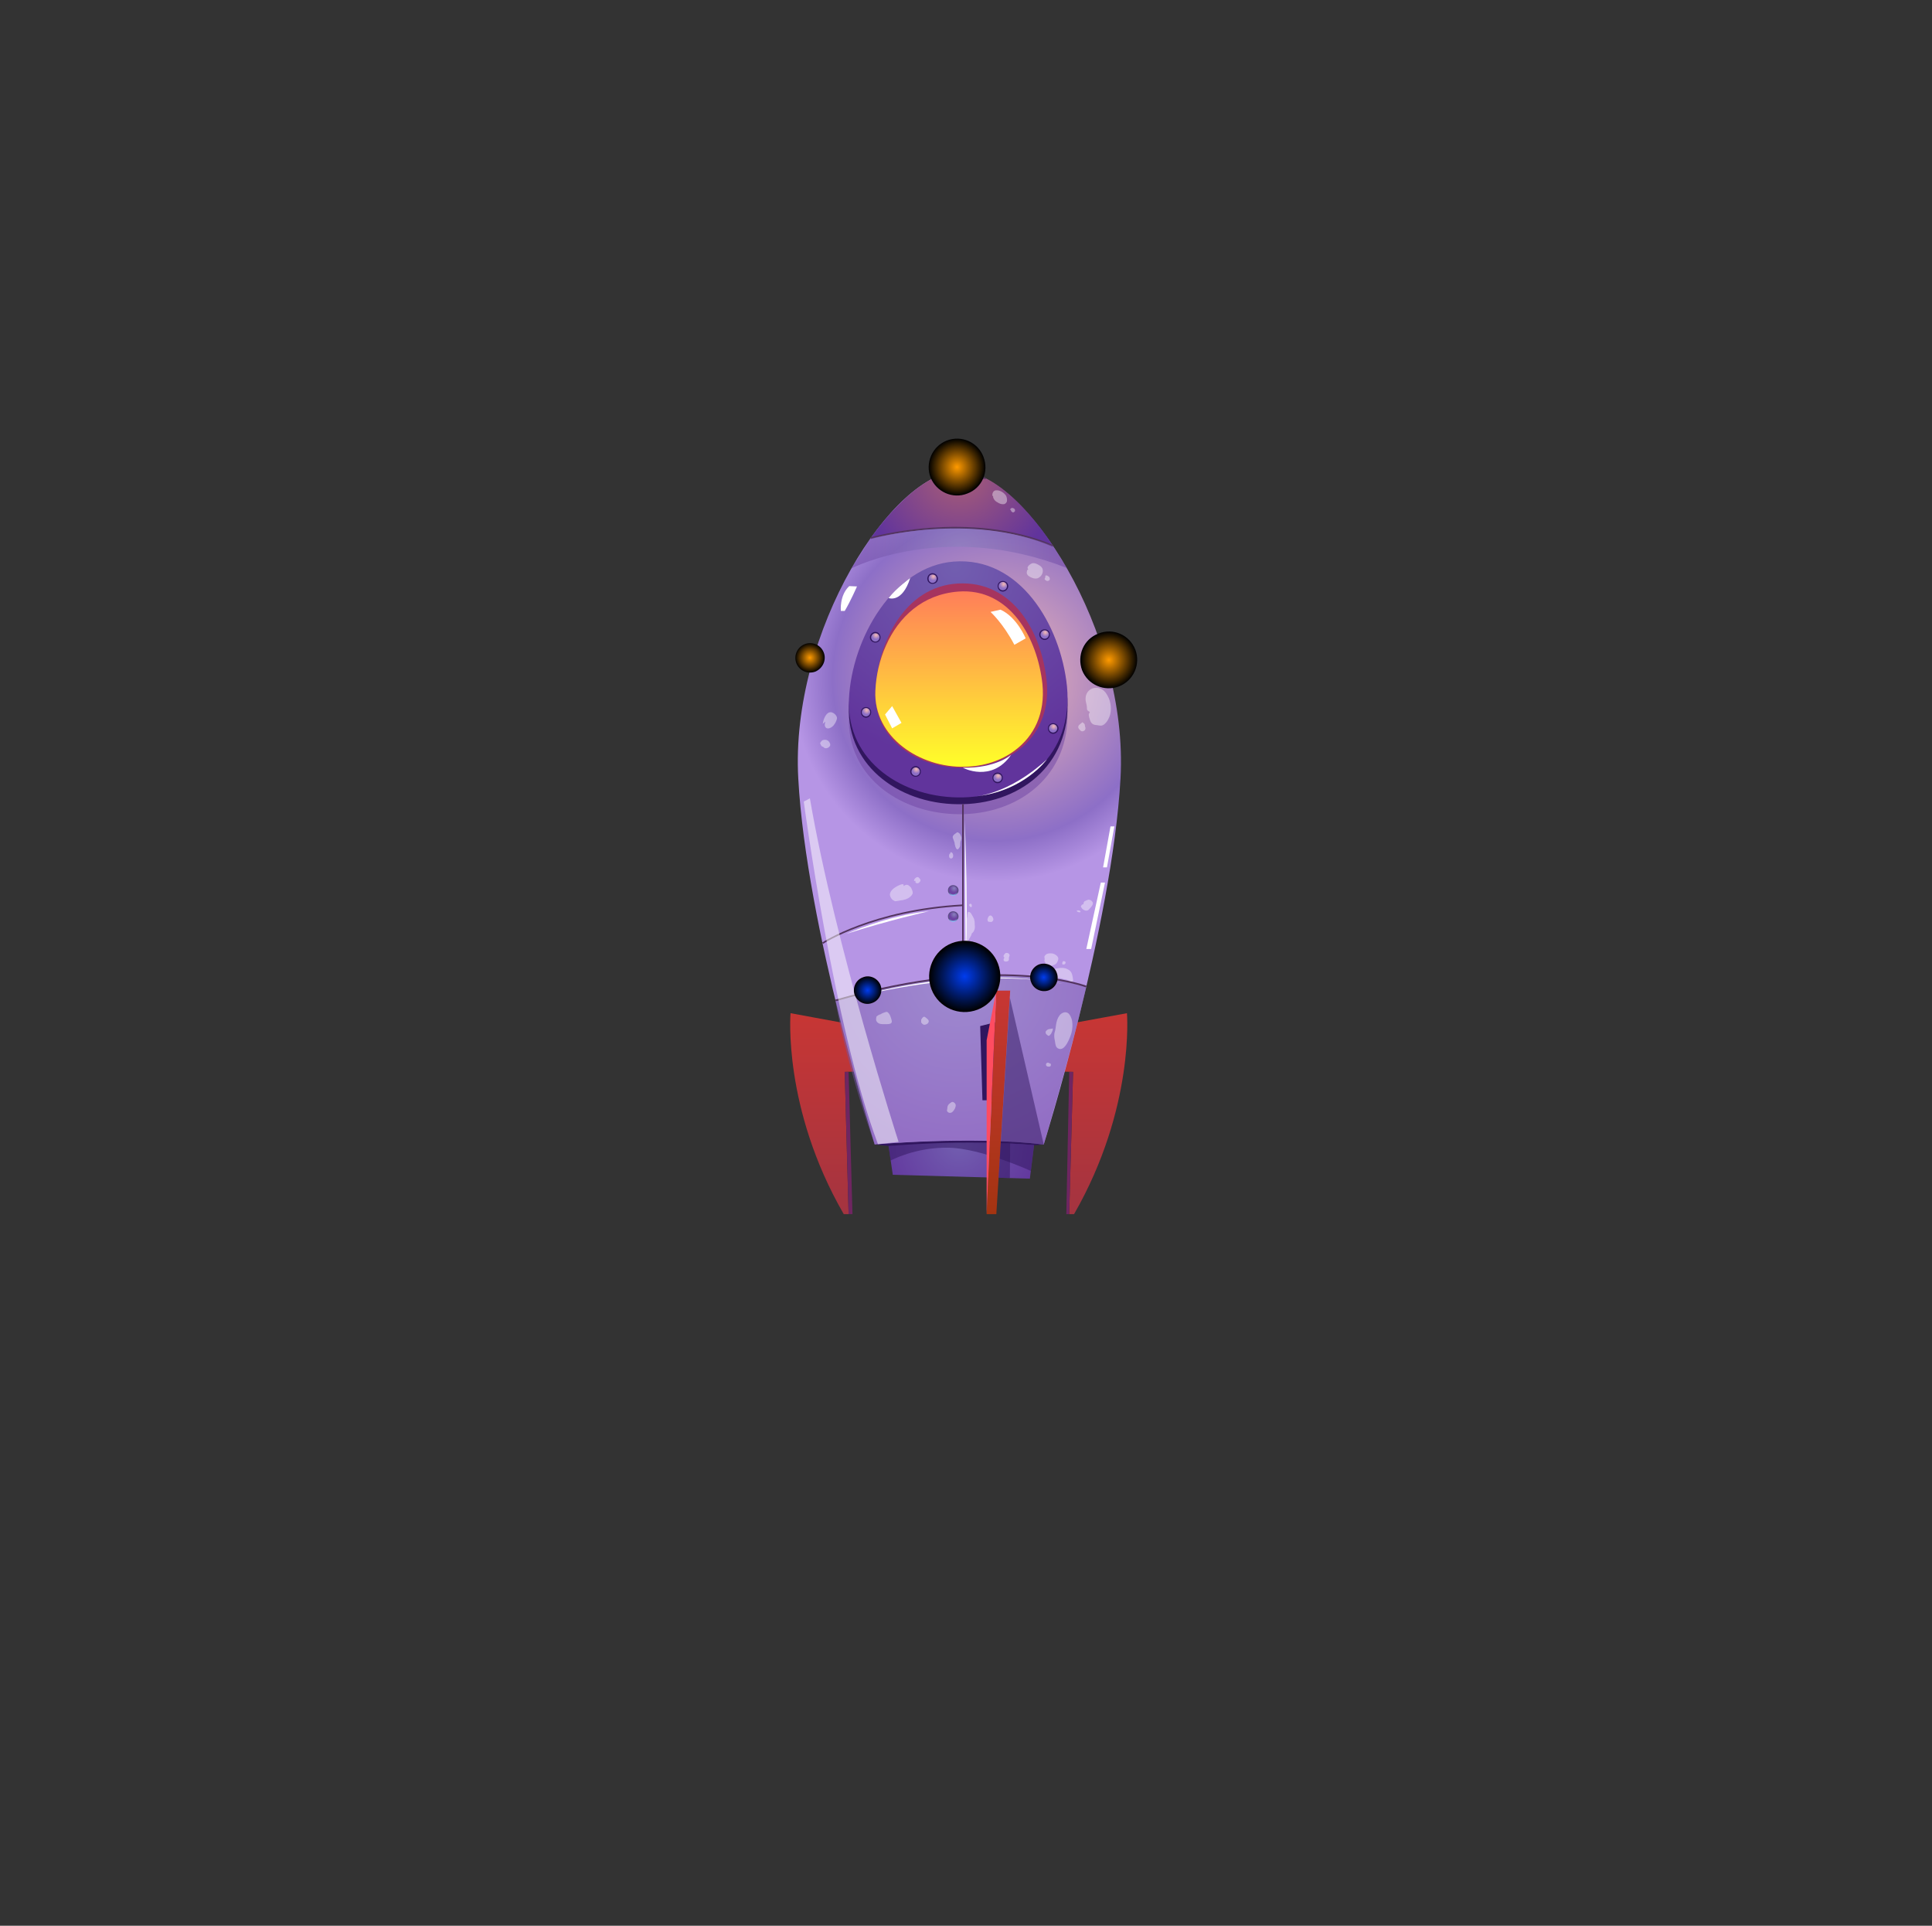 <svg version="1.2" xmlns="http://www.w3.org/2000/svg" viewBox="0 0 599 597" width="599" height="597">
	<rect x="0" y="0" width="599" height="597" fill="#333333" stroke="none"/>
	<title></title>
	<defs>
		<linearGradient id="g1" x1="262.4" y1="376.4" x2="262.4" y2="314.1" gradientUnits="userSpaceOnUse">
			<stop offset="0" stop-color="#a43440"/>
			<stop offset="1" stop-color="#c73634"/>
		</linearGradient>
		<linearGradient id="g2" x1="177.9" y1="376.4" x2="177.9" y2="314.1" gradientUnits="userSpaceOnUse">
			<stop offset="0" stop-color="#a43440"/>
			<stop offset="1" stop-color="#c73634"/>
		</linearGradient>
		<radialGradient id="g3" cx="308.5" cy="210.3" r="63" gradientUnits="userSpaceOnUse">
			<stop offset="0" stop-color="#f4bab3"/>
			<stop offset=".8" stop-color="#8d6fc7"/>
			<stop offset="1" stop-color="#b695e5"/>
		</radialGradient>
		<radialGradient id="g4" cx="297.5" cy="146.5" r="30.7" gradientUnits="userSpaceOnUse">
			<stop offset="0" stop-color="#ab5e75"/>
			<stop offset="1" stop-color="#61349c"/>
		</radialGradient>
		<linearGradient id="g5" x1="293.2" y1="147" x2="293.2" y2="139.2" gradientUnits="userSpaceOnUse">
			<stop offset="0" stop-color="#ffff18"/>
			<stop offset="1" stop-color="#ff7400"/>
		</linearGradient>
		<radialGradient id="g6" cx="296.9" cy="303.2" r="58.6" gradientUnits="userSpaceOnUse">
			<stop offset="0" stop-color="#8881bc"/>
			<stop offset="1" stop-color="#6d43a3"/>
		</radialGradient>
		<radialGradient id="g7" cx="297.1" cy="215.8" r="33.9" gradientUnits="userSpaceOnUse">
			<stop offset="0" stop-color="#8881bc"/>
			<stop offset="1" stop-color="#6d43a3"/>
		</radialGradient>
		<radialGradient id="g8" cx="296.2" cy="175.4" r="59.7" gradientUnits="userSpaceOnUse">
			<stop offset="0" stop-color="#725eb0"/>
			<stop offset="1" stop-color="#61349c"/>
		</radialGradient>
		<linearGradient id="g9" x1="268.7" y1="237.8" x2="268.7" y2="183.3" gradientUnits="userSpaceOnUse">
			<stop offset="0" stop-color="#ffff29"/>
			<stop offset="1" stop-color="#ff7e59"/>
		</linearGradient>
		<radialGradient id="g10" cx="297.5" cy="354.4" r="27.2" gradientUnits="userSpaceOnUse">
			<stop offset="0" stop-color="#725eb0"/>
			<stop offset="1" stop-color="#61349c"/>
		</radialGradient>
		<radialGradient id="g11" cx="297.4" cy="170" r="33.4" gradientUnits="userSpaceOnUse">
			<stop offset="0" stop-color="#8881bc"/>
			<stop offset="1" stop-color="#6d43a3"/>
		</radialGradient>
		<linearGradient id="g12" x1="293.9" y1="285.8" x2="293.9" y2="282.5" gradientUnits="userSpaceOnUse">
			<stop offset="0" stop-color="#8dc7ff"/>
			<stop offset=".3" stop-color="#5c4d86"/>
		</linearGradient>
		<radialGradient id="g13" cx="295.8" cy="283.5" r="1.3" gradientUnits="userSpaceOnUse">
			<stop offset="0" stop-color="#8881bc"/>
			<stop offset="1" stop-color="#6d43a3"/>
		</radialGradient>
		<linearGradient id="g14" x1="293.9" y1="277.7" x2="293.9" y2="274.4" gradientUnits="userSpaceOnUse">
			<stop offset="0" stop-color="#8dc7ff"/>
			<stop offset=".3" stop-color="#5c4d86"/>
		</linearGradient>
		<radialGradient id="g15" cx="295.8" cy="275.4" r="1.3" gradientUnits="userSpaceOnUse">
			<stop offset="0" stop-color="#8881bc"/>
			<stop offset="1" stop-color="#6d43a3"/>
		</radialGradient>
		<radialGradient id="g16" cx="268.7" cy="220.2" r="1.3" gradientUnits="userSpaceOnUse">
			<stop offset="0" stop-color="#f4bab3"/>
			<stop offset="1" stop-color="#8d6fc7"/>
		</radialGradient>
		<radialGradient id="g17" cx="271.6" cy="196.9" r="1.3" gradientUnits="userSpaceOnUse">
			<stop offset="0" stop-color="#f4bab3"/>
			<stop offset="1" stop-color="#8d6fc7"/>
		</radialGradient>
		<radialGradient id="g18" cx="284.1" cy="238.5" r="1.3" gradientUnits="userSpaceOnUse">
			<stop offset="0" stop-color="#f4bab3"/>
			<stop offset="1" stop-color="#8d6fc7"/>
		</radialGradient>
		<radialGradient id="g19" cx="309.5" cy="240.5" r="1.3" gradientUnits="userSpaceOnUse">
			<stop offset="0" stop-color="#f4bab3"/>
			<stop offset="1" stop-color="#8d6fc7"/>
		</radialGradient>
		<radialGradient id="g20" cx="326.7" cy="225.2" r="1.3" gradientUnits="userSpaceOnUse">
			<stop offset="0" stop-color="#f4bab3"/>
			<stop offset="1" stop-color="#8d6fc7"/>
		</radialGradient>
		<radialGradient id="g21" cx="324.1" cy="196.1" r="1.3" gradientUnits="userSpaceOnUse">
			<stop offset="0" stop-color="#f4bab3"/>
			<stop offset="1" stop-color="#8d6fc7"/>
		</radialGradient>
		<radialGradient id="g22" cx="311.2" cy="181.1" r="1.3" gradientUnits="userSpaceOnUse">
			<stop offset="0" stop-color="#f4bab3"/>
			<stop offset="1" stop-color="#8d6fc7"/>
		</radialGradient>
		<radialGradient id="g23" cx="289.4" cy="178.7" r="1.3" gradientUnits="userSpaceOnUse">
			<stop offset="0" stop-color="#f4bab3"/>
			<stop offset="1" stop-color="#8d6fc7"/>
		</radialGradient>
		<linearGradient id="g24" x1="-17.2" y1="376.4" x2="-17.2" y2="307.1" gradientUnits="userSpaceOnUse">
			<stop offset="0" stop-color="#a43411"/>
			<stop offset="1" stop-color="#c73634"/>
		</linearGradient>
		<linearGradient id="g25" x1="342" y1="201.9" x2="346.1" y2="201.9" gradientUnits="userSpaceOnUse">
			<stop offset="0" stop-color="#ffff18"/>
			<stop offset="1" stop-color="#ff7400"/>
		</linearGradient>
		<linearGradient id="g26" x1="249.2" y1="201" x2="253.1" y2="201" gradientUnits="userSpaceOnUse">
			<stop offset="0" stop-color="#ffff18"/>
			<stop offset="1" stop-color="#ff7400"/>
		</linearGradient>
		<linearGradient id="g27" x1="267.2" y1="308.9" x2="267.2" y2="305.1" gradientUnits="userSpaceOnUse">
			<stop offset="0" stop-color="#8dc7ff"/>
			<stop offset=".3" stop-color="#5c4d86"/>
		</linearGradient>
		<linearGradient id="g28" x1="322.2" y1="304.9" x2="322.2" y2="301.1" gradientUnits="userSpaceOnUse">
			<stop offset="0" stop-color="#8dc7ff"/>
			<stop offset=".3" stop-color="#5c4d86"/>
		</linearGradient>
		<linearGradient id="g29" x1="296.6" y1="304.6" x2="296.6" y2="300.8" gradientUnits="userSpaceOnUse">
			<stop offset="0" stop-color="#8dc7ff"/>
			<stop offset=".3" stop-color="#5c4d86"/>
		</linearGradient>
		<radialGradient id="g30" cx="299.1" cy="302.7" r="11" gradientUnits="userSpaceOnUse">
			<stop offset="0" stop-color="#003cee"/>
			<stop offset="1" stop-color="#000000"/>
		</radialGradient>
		<radialGradient id="g31" cx="343.8" cy="204.6" r="8.8" gradientUnits="userSpaceOnUse">
			<stop offset="0" stop-color="#ff9a00"/>
			<stop offset="1" stop-color="#000000"/>
		</radialGradient>
		<radialGradient id="g32" cx="296.7" cy="144.8" r="8.8" gradientUnits="userSpaceOnUse">
			<stop offset="0" stop-color="#ff9a00"/>
			<stop offset="1" stop-color="#000000"/>
		</radialGradient>
		<radialGradient id="g33" cx="251.1" cy="203.9" r="4.6" gradientUnits="userSpaceOnUse">
			<stop offset="0" stop-color="#ff9a00"/>
			<stop offset="1" stop-color="#000000"/>
		</radialGradient>
		<radialGradient id="g34" cx="323.6" cy="303" r="4.3" gradientUnits="userSpaceOnUse">
			<stop offset="0" stop-color="#003cee"/>
			<stop offset="1" stop-color="#000000"/>
		</radialGradient>
		<radialGradient id="g35" cx="269" cy="307" r="4.3" gradientUnits="userSpaceOnUse">
			<stop offset="0" stop-color="#003cee"/>
			<stop offset="1" stop-color="#000000"/>
		</radialGradient>
	</defs>
	<style>
		.s0 { fill: url(#g1) } 
		.s1 { fill: url(#g2) } 
		.s2 { fill: url(#g3) } 
		.s3 { fill: #31165f } 
		.s4 { fill: url(#g4) } 
		.s5 { fill: #53345f } 
		.s6 { fill: url(#g5) } 
		.s7 { opacity: .5;mix-blend-mode: multiply;fill: url(#g6) } 
		.s8 { opacity: .5;mix-blend-mode: multiply;fill: url(#g7) } 
		.s9 { fill: url(#g8) } 
		.s10 { fill: #a6345f } 
		.s11 { fill: url(#g9) } 
		.s12 { fill: url(#g10) } 
		.s13 { opacity: .5;fill: #31165f } 
		.s14 { fill: #ffffff } 
		.s15 { opacity: .5;mix-blend-mode: multiply;fill: url(#g11) } 
		.s16 { fill: url(#g12) } 
		.s17 { fill: url(#g13) } 
		.s18 { fill: url(#g14) } 
		.s19 { fill: url(#g15) } 
		.s20 { fill: url(#g16) } 
		.s21 { fill: url(#g17) } 
		.s22 { fill: url(#g18) } 
		.s23 { fill: url(#g19) } 
		.s24 { fill: url(#g20) } 
		.s25 { fill: url(#g21) } 
		.s26 { fill: url(#g22) } 
		.s27 { fill: url(#g23) } 
		.s28 { fill: #6f2561 } 
		.s29 { fill: url(#g24) } 
		.s30 { fill: #ff4c61 } 
		.s31 { mix-blend-mode: soft-light;fill: #ffffff } 
		.s32 { fill: url(#g25) } 
		.s33 { fill: url(#g26) } 
		.s34 { opacity: .5;mix-blend-mode: soft-light;fill: #ffffff } 
		.s35 { fill: url(#g27) } 
		.s36 { fill: url(#g28) } 
		.s37 { fill: url(#g29) } 
		.s38 { mix-blend-mode: screen;fill: url(#g30) } 
		.s39 { mix-blend-mode: screen;fill: url(#g31) } 
		.s40 { mix-blend-mode: screen;fill: url(#g32) } 
		.s41 { mix-blend-mode: screen;fill: url(#g33) } 
		.s42 { mix-blend-mode: screen;fill: url(#g34) } 
		.s43 { mix-blend-mode: screen;fill: url(#g35) } 
	</style>
	<g id="&lt;Group&gt;">
		<path id="&lt;Path&gt;" class="s0" d="m333.6 317l15.8-2.9c0 0 2.5 29.4-16.4 62.3h-1.5l1.2-44.1-3.2-0.1z"/>
		<path id="&lt;Path&gt;" class="s1" d="m265 332.2l-3.1 0.1 1.2 44.1h-1.5c-19-32.9-16.5-62.3-16.5-62.3l16.3 3z"/>
		<path id="&lt;Path&gt;" class="s2" d="m347.4 241.4c-2.6 45.9-23.8 113.4-23.8 113.4l-26.2 0.2-26.2-0.2c0 0-21.2-67.5-23.7-113.4-2.6-45.9 29.4-95.3 49.9-95.3 20.3 0 52.6 49.4 50 95.3z"/>
		<path id="&lt;Path&gt;" class="s3" d="m271.2 354.8c0 0 29.8-2.7 52.4 0 0 0-29.3 2.9-52.4 0z"/>
		<path id="&lt;Path&gt;" class="s4" d="m297.4 146.1c14.9 0.1 29.1 23.2 29.1 23.2-27.6-11.6-56.6-2.4-56.6-2.4 0 0 14.1-20.9 27.5-20.8z"/>
		<g id="&lt;Group&gt;">
			<path id="&lt;Path&gt;" class="s5" d="m326.4 169.5c-25.7-11.1-56.1-2.5-56.4-2.4l-0.2-0.5c0.3-0.1 31-8.7 56.8 2.4z"/>
		</g>
		<path id="&lt;Path&gt;" class="s5" d="m290.5 147.7l15.4 0.8c0 0-7.8-5.6-15.4-0.8z"/>
		<path id="&lt;Path&gt;" class="s6" d="m297 139.2c2.6 0.2 4.3 7.5 4.3 7.5-4.5-0.5-8.7 0.3-8.7 0.3 0 0 1.7-8.1 4.4-7.8z"/>
		<path id="&lt;Path&gt;" class="s7" d="m259 310.2c0 0 44.3-14.5 77.8-4.3-4.4 19.2-13.2 48.9-13.2 48.9 0 0-20-2.8-52.4 0 0 0-8.2-22.2-12.2-44.6z"/>
		<path id="&lt;Path&gt;" class="s8" d="m330.8 217.9c2.1 21.1-13.4 34-32.1 34.5-18.8 0.5-36.3-11.2-35.5-30.4 0.9-19.3 14-41.3 32.5-42.7 20.5-1.6 33.1 19.6 35.1 38.6z"/>
		<path id="&lt;Path&gt;" class="s3" d="m330.8 214.9c2.1 21-13.4 33.9-32.1 34.4-18.8 0.6-36.3-11.2-35.5-30.4 0.9-19.2 14-41.2 32.5-42.7 20.5-1.6 33.1 19.7 35.1 38.7z"/>
		<path id="&lt;Path&gt;" class="s9" d="m330.8 212.7c2.1 21.1-13.4 34-32.1 34.5-18.8 0.5-36.3-11.2-35.5-30.4 0.9-19.2 14-41.3 32.5-42.7 20.5-1.6 33.1 19.6 35.1 38.6z"/>
		<path id="&lt;Path&gt;" class="s10" d="m324.5 211.1c1.7 16.4-10.5 26.5-25.2 26.9-14.8 0.4-28.6-8.8-27.9-23.8 0.7-15 9-32.3 25.5-33.3 17.3-1 26.1 15.3 27.6 30.2z"/>
		<path id="&lt;Path&gt;" class="s11" d="m314.7 232.6q0 0 0 0c-4.2 3.2-9.7 5-15.5 5.1-14 0.4-28.4-9.2-27.8-23.5 0.2-4.8 1.3-9.7 3.3-14.1 3.9-8.8 11.3-15.8 22.3-16.7 16.2-1.3 24.7 14.6 26.2 28.7 0.9 9.1-2.6 16.1-8.5 20.5z"/>
		<g id="&lt;Group&gt;">
			<path id="&lt;Path&gt;" class="s5" d="m298.3 249.3h0.5v53.4h-0.5z"/>
		</g>
		<g id="&lt;Group&gt;">
			<path id="&lt;Path&gt;" class="s5" d="m259.1 310.4l-0.1-0.5c50.6-14.6 77.6-4.4 77.9-4.3l-0.2 0.5c-0.3-0.1-27.1-10.3-77.6 4.3z"/>
		</g>
		<g id="&lt;Group&gt;">
			<path id="&lt;Path&gt;" class="s5" d="m255.2 292.6l-0.3-0.4c0.1-0.1 15.8-10.3 43.6-11.8v0.5c-27.6 1.5-43.2 11.6-43.3 11.7z"/>
		</g>
		<path id="&lt;Path&gt;" class="s3" d="m304.6 341.1l-0.7-23 6.3-1.6-0.6 24.6z"/>
		<path id="&lt;Path&gt;" class="s12" d="m275.5 355.3c0 0 22.8-2.2 45.1-0.3l-1.3 10.4-42.5-1.2z"/>
		<path id="&lt;Path&gt;" class="s13" d="m275.5 355.3c20.8-2.6 45.1-0.3 45.1-0.3l-1 8c0 0-15.3-7-25.5-7.2-10.3-0.2-18 4-18 4z"/>
		<path id="&lt;Path&gt;" class="s14" d="m310.2 189c5.1 2.3 7.8 8.9 7.8 8.9l-3.5 2c-3.5-6.7-7.4-10.2-7.4-10.2z"/>
		<path id="&lt;Path&gt;" class="s14" d="m276.6 218.9l2.9 5.2-2.9 1.7-2.2-4.3z"/>
		<path id="&lt;Path&gt;" class="s15" d="m269.9 166.9c34.8-7.9 56.6 2.4 56.6 2.4l4.3 6.8c-37.8-14.9-66.8 0.1-66.8 0.1z"/>
		<g id="&lt;Group&gt;">
			<path id="&lt;Path&gt;" class="s16" d="m295.5 285.8c-0.9 0-1.6-0.8-1.6-1.7 0-0.9 0.7-1.6 1.6-1.6 0.9 0 1.7 0.7 1.7 1.6 0 0.9-0.8 1.7-1.7 1.7z"/>
			<path id="&lt;Path&gt;" class="s17" d="m295.5 285.4c-0.7 0-1.3-0.6-1.3-1.3 0-0.7 0.6-1.3 1.3-1.3 0.7 0 1.3 0.6 1.3 1.3 0 0.7-0.6 1.3-1.3 1.3z"/>
		</g>
		<g id="&lt;Group&gt;">
			<path id="&lt;Path&gt;" class="s18" d="m295.5 277.7c-0.9 0-1.6-0.8-1.6-1.7 0-0.9 0.7-1.6 1.6-1.6 0.9 0 1.7 0.7 1.7 1.6 0 0.9-0.8 1.7-1.7 1.7z"/>
			<path id="&lt;Path&gt;" class="s19" d="m295.5 277.3c-0.7 0-1.3-0.6-1.3-1.3 0-0.7 0.6-1.3 1.3-1.3 0.7 0 1.3 0.6 1.3 1.3 0 0.7-0.6 1.3-1.3 1.3z"/>
		</g>
		<g id="&lt;Group&gt;">
			<path id="&lt;Path&gt;" class="s3" d="m268.5 222.5c-0.9 0-1.6-0.8-1.6-1.7 0-0.9 0.7-1.6 1.6-1.6 0.9 0 1.6 0.7 1.6 1.6 0 0.9-0.7 1.7-1.6 1.7z"/>
			<path id="&lt;Path&gt;" class="s20" d="m268.5 222.1c-0.7 0-1.3-0.6-1.3-1.3 0-0.7 0.6-1.3 1.3-1.3 0.7 0 1.3 0.6 1.3 1.3 0 0.7-0.6 1.3-1.3 1.3z"/>
		</g>
		<g id="&lt;Group&gt;">
			<path id="&lt;Path&gt;" class="s3" d="m271.4 199.2c-0.9 0-1.7-0.7-1.7-1.6 0-0.9 0.8-1.7 1.7-1.7 0.9 0 1.6 0.8 1.6 1.7 0 0.9-0.7 1.6-1.6 1.6z"/>
			<path id="&lt;Path&gt;" class="s21" d="m271.4 198.9c-0.7 0-1.3-0.6-1.3-1.3 0-0.7 0.6-1.3 1.3-1.3 0.7 0 1.3 0.6 1.3 1.3 0 0.7-0.6 1.3-1.3 1.3z"/>
		</g>
		<g id="&lt;Group&gt;">
			<path id="&lt;Path&gt;" class="s3" d="m283.9 240.8c-0.9 0-1.7-0.7-1.7-1.6 0-0.9 0.8-1.7 1.7-1.7 0.9 0 1.6 0.8 1.6 1.7 0 0.9-0.7 1.6-1.6 1.6z"/>
			<path id="&lt;Path&gt;" class="s22" d="m283.9 240.5c-0.7 0-1.3-0.6-1.3-1.3 0-0.7 0.6-1.3 1.3-1.3 0.7 0 1.3 0.6 1.3 1.3 0 0.7-0.6 1.3-1.3 1.3z"/>
		</g>
		<g id="&lt;Group&gt;">
			<path id="&lt;Path&gt;" class="s3" d="m309.3 242.8c-0.9 0-1.6-0.7-1.6-1.7 0-0.9 0.7-1.6 1.6-1.6 0.9 0 1.6 0.7 1.6 1.6 0 1-0.7 1.7-1.6 1.7z"/>
			<path id="&lt;Path&gt;" class="s23" d="m309.3 242.4c-0.7 0-1.3-0.5-1.3-1.3 0-0.7 0.6-1.2 1.3-1.2 0.7 0 1.3 0.5 1.3 1.2 0 0.8-0.6 1.3-1.3 1.3z"/>
		</g>
		<g id="&lt;Group&gt;">
			<path id="&lt;Path&gt;" class="s3" d="m326.5 227.5c-0.9 0-1.6-0.8-1.6-1.7 0-0.9 0.7-1.6 1.6-1.6 0.9 0 1.7 0.7 1.7 1.6 0 0.9-0.8 1.7-1.7 1.7z"/>
			<path id="&lt;Path&gt;" class="s24" d="m326.5 227.1c-0.7 0-1.3-0.6-1.3-1.3 0-0.7 0.6-1.3 1.3-1.3 0.7 0 1.3 0.6 1.3 1.3 0 0.7-0.6 1.3-1.3 1.3z"/>
		</g>
		<g id="&lt;Group&gt;">
			<path id="&lt;Path&gt;" class="s3" d="m323.9 198.4c-0.9 0-1.7-0.8-1.7-1.7 0-0.9 0.8-1.6 1.7-1.6 0.9 0 1.6 0.7 1.6 1.6 0 0.9-0.7 1.7-1.6 1.7z"/>
			<path id="&lt;Path&gt;" class="s25" d="m323.9 198c-0.7 0-1.3-0.6-1.3-1.3 0-0.7 0.6-1.3 1.3-1.3 0.7 0 1.3 0.6 1.3 1.3 0 0.7-0.6 1.3-1.3 1.3z"/>
		</g>
		<g id="&lt;Group&gt;">
			<path id="&lt;Path&gt;" class="s3" d="m310.9 183.4c-0.9 0-1.6-0.8-1.6-1.7 0-0.9 0.7-1.6 1.6-1.6 0.9 0 1.7 0.7 1.7 1.6 0 0.9-0.8 1.7-1.7 1.7z"/>
			<path id="&lt;Path&gt;" class="s26" d="m310.9 183c-0.7 0-1.3-0.6-1.3-1.3 0-0.7 0.6-1.3 1.3-1.3 0.8 0 1.3 0.6 1.3 1.3 0 0.7-0.5 1.3-1.3 1.3z"/>
		</g>
		<g id="&lt;Group&gt;">
			<path id="&lt;Path&gt;" class="s3" d="m289.1 181c-0.9 0-1.6-0.7-1.6-1.6 0-0.9 0.7-1.7 1.6-1.7 1 0 1.7 0.8 1.7 1.7 0 0.9-0.7 1.6-1.7 1.6z"/>
			<path id="&lt;Path&gt;" class="s27" d="m289.1 180.7c-0.7 0-1.2-0.6-1.2-1.3 0-0.8 0.5-1.3 1.2-1.3 0.8 0 1.3 0.5 1.3 1.3 0 0.7-0.5 1.3-1.3 1.3z"/>
		</g>
		<path id="&lt;Path&gt;" class="s28" d="m261.9 332.3h1.2l1.2 44.1h-1.2z"/>
		<path id="&lt;Path&gt;" class="s28" d="m331.5 376.4h-0.9l0.9-44.1h1.2z"/>
		<path id="&lt;Path&gt;" class="s29" d="m308.9 307.1h4.3l-4.3 69.3h-3z"/>
		<path id="&lt;Path&gt;" class="s30" d="m305.9 376.4v-53.9l3-15.4z"/>
		<path id="&lt;Path&gt;" class="s13" d="m313.1 309.3l10.5 45.5-10.4-0.6-0.1 11h-3.5z"/>
		<path id="&lt;Path&gt;" class="s14" d="m260.7 189.4c0 0-0.5-4.8 2.6-7.7l2.4 0.1c0 0-1.9 4.4-3.8 7.6z"/>
		<path id="&lt;Path&gt;" class="s31" d="m336.8 294.2l4.5-20.6h1.3l-4.3 20.6z"/>
		<path id="&lt;Path&gt;" class="s32" d="m342 202.1c0 0 7.7-1.6 2.1 7.3z"/>
		<path id="&lt;Path&gt;" class="s33" d="m253.1 201c0 0-7.1 2.1-2.1 7.1z"/>
		<path id="&lt;Path&gt;" class="s34" d="m272.2 354.7c-13.7-36.4-23-106.2-23-106.2l1.9-1c7.8 45.5 27.5 106.5 27.5 106.5z"/>
		<path id="&lt;Path&gt;" class="s31" d="m342 268.9l2.3-12.7h1.2l-2.3 12.7z"/>
		<path id="&lt;Path&gt;" class="s31" d="m262.4 289.5c0 0 13.1-5.8 25.6-7 0 0-12.4 2.8-25.6 7z"/>
		<path id="&lt;Path&gt;" class="s31" d="m299.1 254.3l0.3 46.8c0 0 0.9-17-0.3-46.8z"/>
		<path id="&lt;Path&gt;" class="s31" d="m268.5 308.3c0 0 31.1-9.2 61-3.3 0 0-22.1-5.5-61 3.3z"/>
		<path id="&lt;Path&gt;" class="s14" d="m275.5 185.4c0 0 4.2 1.7 6.7-6.2 0 0-4.2 3-6.7 6.2z"/>
		<path id="&lt;Path&gt;" class="s31" d="m302.4 246.9c0 0 10.2-0.5 22.2-11.5 0 0-7.2 10-22.2 11.5z"/>
		<path id="&lt;Path&gt;" class="s31" d="m298.5 238c0 0 8.9 4.8 15-4 0 0-4.7 4.2-15 4z"/>
		<g id="&lt;Group&gt;" style="opacity: .4;mix-blend-mode: soft-light">
			<path id="&lt;Path&gt;" class="s14" d="m298.1 259.7c0 0.2 0 0.4-0.1 0.6 0 0.2-0.1 0.4-0.2 0.5-0.1 0.4-0.1 0.9-0.1 1.3 0 0.3-0.2 0.6-0.4 0.9-0.2 0.2-0.4 0.5-0.7 0.2-0.3-0.3-0.5-1-0.6-1.5q0-0.5-0.2-0.9c-0.1-0.4-0.3-0.7-0.4-1.1-0.2-0.8 0.9-1.3 1.4-1.7 0.9 0.2 1.2 1.2 1.3 1.7z"/>
			<path id="&lt;Path&gt;" class="s14" d="m294.6 264.7q-0.1-0.3 0.2-0.5c0.8 0 1 1.6 0.3 1.9-0.9 0.3-1-0.9-0.7-1.4z"/>
			<path id="&lt;Path&gt;" class="s14" d="m280.1 274.7c0.4-0.2 0.8-0.5 1.2-0.4 0.4 0.1 0.7 0.4 1 0.7 0.3 0.3 0.4 0.8 0.6 1.2 0 0.3 0.1 0.5 0.1 0.7-0.3 0.9-1.3 1.6-2.2 1.9-0.5 0.1-0.9 0.3-1.4 0.3q-0.5 0.1-1.1 0.2c-0.2 0-0.5 0.1-0.8 0.1-0.2-0.1-0.5-0.3-0.7-0.4-0.5-0.4-0.9-1.1-0.9-1.7 0.1-1.3 1.5-2.2 2.5-2.7 0.8-0.4 2.1-0.9 1.7 0.1z"/>
			<path id="&lt;Path&gt;" class="s14" d="m283.4 273.1c-0.1-0.5 0.6-1.2 1.1-1.2 0.3 0 0.6 0.4 0.8 0.7 0.3 0.4-0.2 1-0.6 1.2-0.2 0-0.5 0.1-0.7-0.1-0.3-0.2-0.2-0.3-0.1-0.6z"/>
			<path id="&lt;Path&gt;" class="s14" d="m299.9 284.1c0-0.3 0-0.6 0.1-0.9 0-0.3 0.1-0.6 0.4-0.5 0.6 0.1 0.9 0.9 1.2 1.4 0.2 0.4 0.5 0.8 0.5 1.3q0.1 0.3 0.1 0.7c0 0.2 0 0.4 0 0.6 0.1 0.5 0.1 1.2-0.2 1.8q-0.1 0.3-0.4 0.6c-0.1 0.1-0.2 0.2-0.3 0.3-0.1 0.1-0.1 0.3-0.1 0.4q-0.4 0.8-0.9 1.6c-0.1 0.2-0.2 0.5-0.3 0.7 0 0.1 0 0.3-0.1 0.3q-0.1-0.5-0.2-1c-0.1-0.6-0.2-1.3-0.2-1.9 0-0.9 0.1-1.8 0.1-2.7q0-0.7 0-1.4c0-0.2 0-0.3 0.1-0.5 0 0.1 0.1-0.4 0.2-0.8z"/>
			<path id="&lt;Path&gt;" class="s14" d="m300.3 280.7c0.2-0.2 0.3-0.6 0.7-0.5 0.3 0 0.3 0.5 0.3 0.8-0.1 0.6-0.9-0.1-0.8-0.5z"/>
			<path id="&lt;Path&gt;" class="s14" d="m306.4 284.3c0.2-0.2 0.3-0.5 0.7-0.5q0.2 0 0.4 0.2c0.3 0.2 0.5 0.8 0.5 1.1-0.2 0.6-0.5 0.8-1.1 0.7-0.4 0-0.7-0.1-0.7-0.5-0.1-0.3 0-0.5 0.1-0.7z"/>
			<path id="&lt;Path&gt;" class="s14" d="m319 302.2c0.8-0.4 1.7-0.8 2.6-1 0.8-0.1 1.6-0.1 2.4-0.1 1.2-0.1 2.2-0.5 3.3-0.8 1-0.2 2-0.4 3-0.1 0.7 0.2 1.5 0.6 1.9 1.4 0.2 0.4 0.3 0.9 0.4 1.4q0 0.3 0.1 0.6c0 0.2 0 0.3 0 0.5 0 0.2-0.1 0.2-0.3 0.2-0.4 0-0.6-0.1-1-0.3-0.5-0.3-1.2-0.4-1.8-0.5-0.5-0.2-1.1-0.3-1.7-0.4q-0.9-0.1-1.8-0.2-0.7-0.1-1.5-0.2c-0.5-0.1-1-0.1-1.5-0.1-0.4 0-0.8 0-1.2 0q-0.4-0.1-0.8-0.1-0.3 0-0.6 0c-0.2-0.1-0.4 0-0.6-0.1-0.1 0-0.6-0.1-0.9-0.2z"/>
			<path id="&lt;Path&gt;" class="s14" d="m323.9 298.1c-0.2-0.3 0-0.5 0-0.8 0-0.2-0.1-0.4-0.1-0.6 0-0.3 0.2-0.5 0.4-0.7 0.5-0.5 1.5-0.5 2.2-0.4 0.7 0.2 1.5 0.7 1.7 1.4 0.1 0.6-0.3 1.3-0.6 1.7-0.7 0.6-1.6 0.8-2.5 0.8-0.3 0-0.9 0-1-0.4 0 0 0-0.1 0-0.2 0-0.2 0.2-0.3 0.3-0.4q-0.3-0.1-0.4-0.4z"/>
			<path id="&lt;Path&gt;" class="s14" d="m329.4 298.6c-0.1-0.2 0-0.3 0.1-0.5q0.2-0.2 0.5-0.1c0.3 0 0.5 0.4 0.3 0.7-0.1 0.2-0.3 0.3-0.5 0.3-0.3 0.1-0.5-0.1-0.5-0.3z"/>
			<path id="&lt;Path&gt;" class="s14" d="m336.5 279.3c0.4-0.2 0.6-0.3 1-0.4 0.4 0 1 0.3 1.2 0.7 0.3 0.4 0.1 0.9-0.2 1.3q-0.2 0.3-0.5 0.6c-0.2 0.2-0.4 0.5-0.7 0.7-0.2 0.1-0.7 0.2-1 0-0.4-0.1-0.9-0.5-1.1-1-0.1-0.1-0.1-0.3 0-0.4 0.2-0.3 0.3-0.4 0.7-0.5 0.1-0.8 0.3-0.9 0.6-1z"/>
			<path id="&lt;Path&gt;" class="s14" d="m334.2 282.2q0.4 0 0.7 0.2c0 0.1 0.1 0.1 0.1 0.3-0.1 0.2-0.4 0.1-0.5 0.1-0.2 0-0.4-0.1-0.5-0.2-0.1-0.1-0.3-0.3-0.1-0.3z"/>
			<path id="&lt;Path&gt;" class="s14" d="m311.1 296.4c0.2-0.4 0.4-0.9 0.9-1 0.3 0 0.7 0.1 0.8 0.3 0.5 0.5 0 0.8 0 1.3 0 0.2 0 0.4 0 0.6-0.1 0.2-0.2 0.3-0.4 0.4-0.3 0.1-0.8 0.2-1.1-0.1-0.3-0.3-0.1-0.7 0.1-1z"/>
			<path id="&lt;Path&gt;" class="s14" d="m274.4 313.8c0.3-0.1 0.5-0.2 0.8 0 0.7 0.5 1 1.6 1.2 2.3 0.5 1.5-0.9 1.4-2 1.4-1 0-2.1 0.1-2.7-1-0.1-0.3-0.1-0.7 0-1.1q0-0.1 0-0.2 0.6-0.6 1.4-0.8c0.3-0.3 0.9-0.4 1.3-0.6z"/>
			<path id="&lt;Path&gt;" class="s14" d="m285.6 316.1c0.2-0.2 0.4-0.8 0.9-0.9 0.3 0 0.4 0.2 0.7 0.4 0.5 0.4 1.1 0.9 0.5 1.6-0.2 0.3-0.8 0.5-1.2 0.5-0.4-0.1-1-0.6-0.9-1z"/>
			<path id="&lt;Path&gt;" class="s14" d="m337 219.7q0-0.6-0.1-1.1-0.1-0.5-0.2-0.9c-0.3-1.2-0.1-2.6 0.8-3.5 0.9-0.9 2.2-1.2 3.4-0.8 1.5 0.4 2.3 1.8 2.9 3.1 0.8 1.9 0.9 4.6-0.2 6.5-0.3 0.6-0.8 1.2-1.3 1.6-0.6 0.4-0.9 0.4-1.6 0.3-0.7-0.2-1.6 0-2.2-0.7-0.5-0.5-0.6-1.2-0.8-1.8-0.2-0.9-0.2-0.9 0.2-1.7-0.7-0.3-0.9-0.6-0.9-1z"/>
			<path id="&lt;Path&gt;" class="s14" d="m335.6 223.9c0.8 0.6 0.7 0.5 0.8 1.3 0.1 0.4 0.2 0.4 0.1 0.8 0 0.4-0.6 0.8-1.1 0.7-0.3 0-0.8-0.6-1-0.9-0.2-0.4-0.1-0.6 0.1-1z"/>
			<path id="&lt;Path&gt;" class="s14" d="m255.1 224.4c0.1-1.2 1-3.8 2.6-3.6 0.8 0.1 1.9 1.1 1.8 1.9-0.1 0.8-0.8 2.1-1.5 2.6-0.5 0.4-1.2 0.7-1.8 0.4-0.7-0.5-0.5-1.3-0.3-2z"/>
			<path id="&lt;Path&gt;" class="s14" d="m254.7 231.3c-0.1-0.2-0.5-0.8-0.4-1 0-0.1 0.2-0.2 0.2-0.3 0.2-0.3 0.5-0.6 0.8-0.6 0.8-0.2 1.5 0.1 1.9 0.8 0.3 0.5 0.3 1-0.1 1.3-0.4 0.5-1.4 0.7-1.8 0.1z"/>
			<path id="&lt;Path&gt;" class="s14" d="m326.9 320.5c0.6-1.9 0.3-4 1.6-5.7 0.5-0.7 1.6-1.3 2.5-0.8 0.7 0.3 1.3 1.8 1.4 2.5 0.2 1.2 0.1 2.6-0.2 3.7-0.4 1.4-2 5.8-4 4.9-0.9-0.3-1-1.4-1.1-2.2-0.3-1.3-0.4-2.6 0.2-3.7z"/>
			<path id="&lt;Path&gt;" class="s14" d="m326.3 318.6c0 0.2 0.2 0.3 0.1 0.6 0 0.2-0.1 0.3-0.1 0.4-0.2 0.4-0.3 0.7-0.5 1-0.2 0.1-0.3 0.4-0.5 0.5-0.2 0.1-0.5-0.1-0.7-0.3-0.3-0.2-0.5-0.6-0.4-0.9 0-0.3 0.4-0.5 0.6-0.7 0.3-0.2 1.2-0.3 1.5-0.3z"/>
			<path id="&lt;Path&gt;" class="s14" d="m325.1 329.5q0.4 0.2 0.7 0.3c0 0.3 0.1 0.6-0.2 0.8-0.2 0.1-0.7 0.1-0.9 0-0.3-0.1-0.4-0.3-0.4-0.6 0-0.4 0.3-0.5 0.6-0.6z"/>
			<path id="&lt;Path&gt;" class="s14" d="m293.7 343.7c0-0.5 0.1-1 0.5-1.4 0.2-0.2 0.5-0.4 0.8-0.6 0.5-0.3 1.2 0.3 1.3 0.8 0.1 0.8-0.5 1.8-1.1 2.3-0.5 0.3-1 0.3-1.4-0.1-0.3-0.3-0.2-0.6-0.1-0.9z"/>
			<path id="&lt;Path&gt;" class="s14" d="m319.2 175.1c0.5-0.4 0.9-0.6 1.5-0.5 0.6 0.1 1.3 0.5 1.9 0.9 0.6 0.5 0.8 1 0.7 1.8-0.1 0.7-0.5 1.3-1.1 1.7-0.5 0.4-1 0.4-1.7 0.3-0.7-0.2-1.7-0.6-2-1.2-0.2-0.3-0.2-0.7-0.1-1 0-0.3 0.1-0.4 0.4-0.6-0.5-0.5 0-1.1 0.4-1.4z"/>
			<path id="&lt;Path&gt;" class="s14" d="m324.1 178.9c0-0.2-0.1-0.5 0.2-0.5 0.2-0.1 0.7 0.2 0.9 0.4 0.2 0.1 0.3 0.5 0.3 0.7 0 0.2-0.2 0.4-0.3 0.5-0.3 0.1-0.6 0.2-0.8 0-0.2-0.1-0.6-0.3-0.5-0.6z"/>
			<path id="&lt;Path&gt;" class="s14" d="m308.8 152c1.1-0.1 2.3 0.6 3 1.5 0.3 0.4 0.5 1.2 0.4 1.8 0 0.4-0.5 1-1 1-0.7 0.1-1.4-0.2-2-0.6-0.4-0.2-0.9-0.6-1.1-1.1-0.2-0.3-0.2-0.5-0.2-0.8-0.4 0.2-0.4-1.7 0.9-1.8z"/>
			<path id="&lt;Path&gt;" class="s14" d="m313.5 158.3q-0.3-0.2-0.3-0.5c0.2 0 0.2-0.2 0.4-0.3 0.2-0.1 0.5 0 0.7 0.1 0.2 0.1 0.4 0.3 0.4 0.6 0 0.4-0.1 0.4-0.4 0.6-0.2 0.1-0.2 0.1-0.4 0-0.1-0.1-0.3-0.2-0.4-0.3z"/>
		</g>
		<g id="&lt;Group&gt;">
			<path id="&lt;Path&gt;" class="s35" d="m269.9 308.9c-0.8 0-1.4-0.9-1.4-1.9 0-1.1 0.6-1.9 1.4-1.9 0.7 0 1.3 0.8 1.3 1.9 0 1-0.6 1.9-1.3 1.9z"/>
			<path id="&lt;Path&gt;" class="s14" d="m269.9 308.4c-0.6 0-1.1-0.6-1.1-1.4 0-0.9 0.5-1.5 1.1-1.5 0.6 0 1.1 0.6 1.1 1.5 0 0.8-0.5 1.4-1.1 1.4z"/>
		</g>
		<g id="&lt;Group&gt;">
			<path id="&lt;Path&gt;" class="s36" d="m324.5 304.9c-0.8 0-1.5-0.8-1.5-1.9 0-1 0.7-1.9 1.5-1.9 0.9 0 1.5 0.9 1.5 1.9 0 1.1-0.6 1.9-1.5 1.9z"/>
			<path id="&lt;Path&gt;" class="s14" d="m324.5 304.5c-0.6 0-1.2-0.7-1.2-1.5 0-0.8 0.6-1.5 1.2-1.5 0.7 0 1.2 0.7 1.2 1.5 0 0.8-0.5 1.5-1.2 1.5z"/>
		</g>
		<g id="&lt;Group&gt;">
			<path id="&lt;Path&gt;" class="s37" d="m298.5 304.6c-1 0-1.9-0.8-1.9-1.9 0-1 0.9-1.9 1.9-1.9 1.1 0 1.9 0.9 1.9 1.9 0 1.1-0.8 1.9-1.9 1.9z"/>
			<path id="&lt;Path&gt;" class="s14" d="m298.5 304.2c-0.8 0-1.5-0.7-1.5-1.5 0-0.8 0.7-1.5 1.5-1.5 0.9 0 1.5 0.7 1.5 1.5 0 0.8-0.6 1.5-1.5 1.5z"/>
		</g>
		<path id="&lt;Path&gt;" class="s38" d="m309.4 298.7c2.2 5.7-0.6 12.1-6.3 14.3-5.7 2.2-12.1-0.6-14.3-6.3-2.2-5.7 0.7-12.1 6.3-14.3 5.7-2.2 12.1 0.6 14.3 6.3z"/>
		<path id="&lt;Path&gt;" class="s39" d="m352 201.4c1.7 4.5-0.5 9.6-5.1 11.4-4.5 1.7-9.6-0.5-11.4-5-1.7-4.6 0.5-9.7 5.1-11.4 4.5-1.8 9.6 0.4 11.4 5z"/>
		<path id="&lt;Path&gt;" class="s40" d="m304.9 141.6c1.8 4.6-0.4 9.7-5 11.4-4.5 1.8-9.6-0.5-11.4-5-1.7-4.5 0.5-9.6 5-11.4 4.6-1.8 9.7 0.5 11.4 5z"/>
		<path id="&lt;Path&gt;" class="s41" d="m255.4 202.3c0.9 2.3-0.3 4.9-2.6 5.9-2.4 0.9-5-0.3-5.9-2.6-0.9-2.4 0.3-5 2.6-5.9 2.3-0.9 5 0.2 5.9 2.6z"/>
		<path id="&lt;Path&gt;" class="s42" d="m327.6 301.5c0.9 2.2-0.2 4.6-2.4 5.5-2.2 0.8-4.7-0.3-5.5-2.5-0.9-2.1 0.2-4.6 2.4-5.5 2.2-0.8 4.7 0.3 5.5 2.5z"/>
		<path id="&lt;Path&gt;" class="s43" d="m273 305.4c0.8 2.2-0.3 4.7-2.5 5.5-2.2 0.9-4.6-0.2-5.5-2.4-0.8-2.2 0.3-4.7 2.5-5.5 2.1-0.9 4.6 0.2 5.5 2.4z"/>
	</g>
</svg>